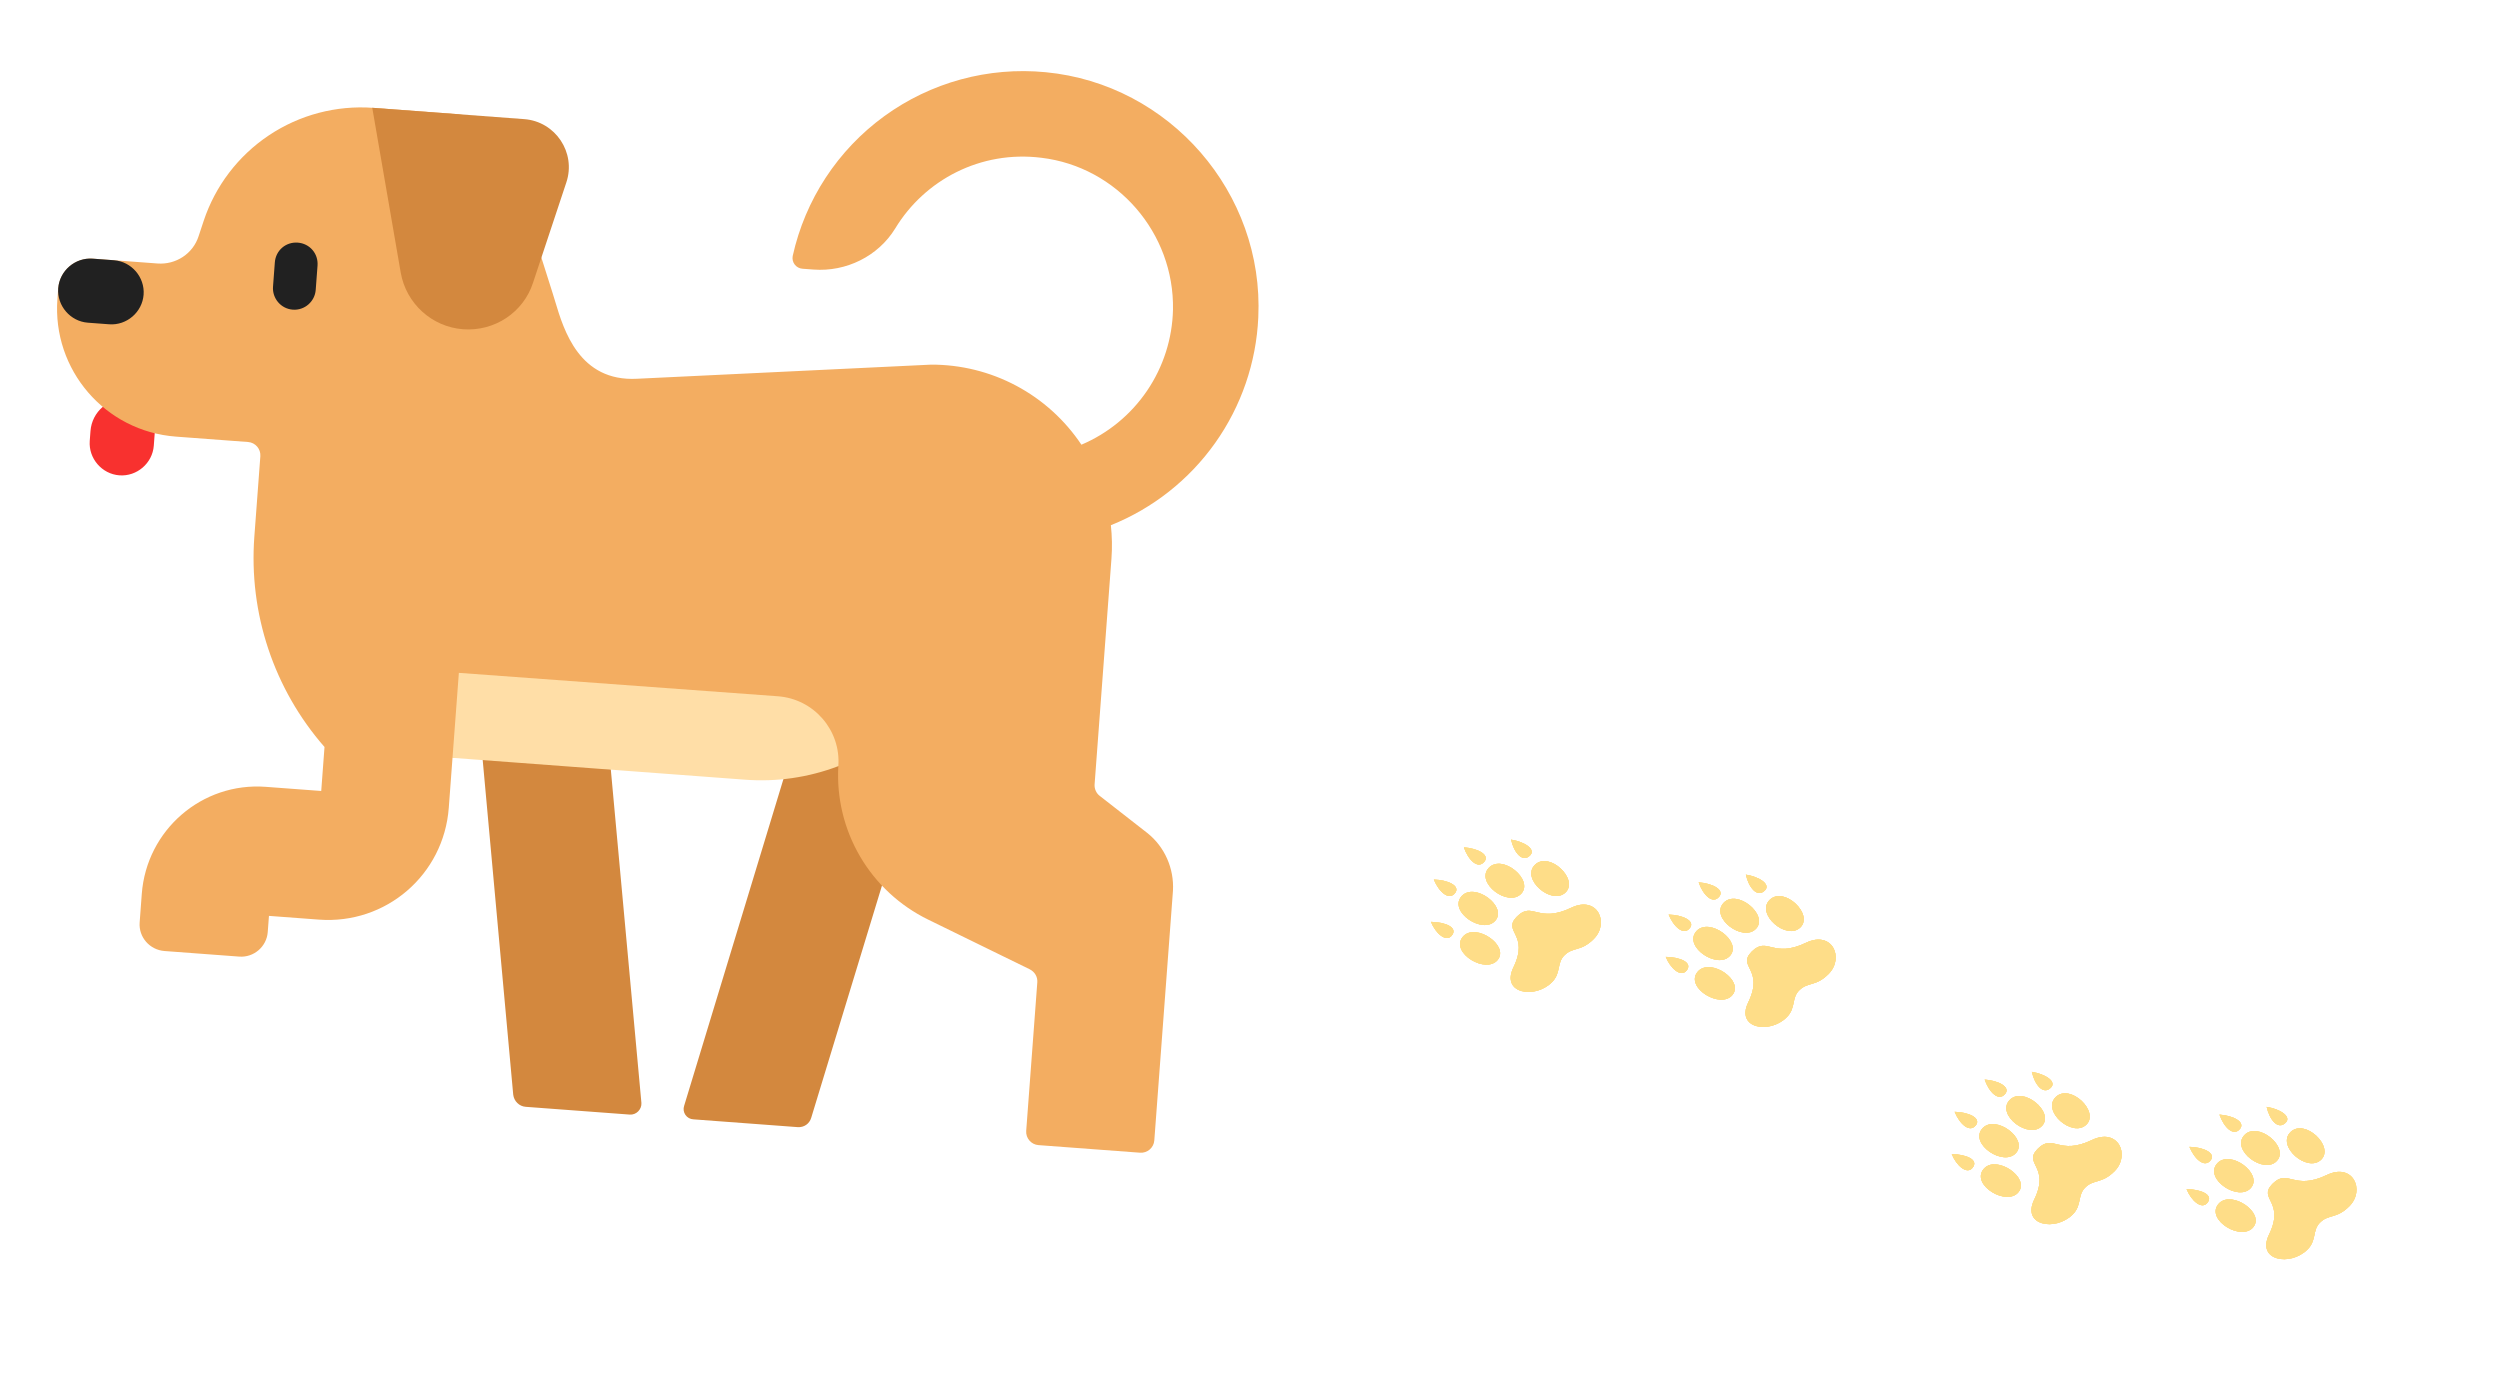 <svg width="312" height="172" viewBox="0 0 312 172" fill="none" xmlns="http://www.w3.org/2000/svg">
<path d="M14.898 59.322C12.713 59.158 11.037 57.211 11.2 55.026L11.292 53.801C11.475 51.35 13.59 49.578 15.988 49.758L19.611 50.028L19.194 55.624C19.03 57.808 17.083 59.485 14.898 59.322Z" fill="#F8312F"/>
<path d="M75.736 90.659L59.749 89.465L64.05 136.621C64.15 137.432 64.799 138.07 65.599 138.13L78.601 139.101C79.401 139.16 80.096 138.462 80.049 137.655L75.736 90.659ZM99.236 92.414L115.223 93.609L101.238 139.506C101.022 140.24 100.343 140.725 99.544 140.665L86.541 139.694C86.342 139.685 86.148 139.631 85.974 139.534C85.799 139.437 85.65 139.301 85.538 139.137C85.425 138.972 85.353 138.784 85.325 138.587C85.298 138.389 85.318 138.188 85.382 138L99.236 92.414Z" fill="#D3883E"/>
<path d="M98.93 31.946C100.482 24.928 104.548 18.721 110.363 14.495C116.177 10.27 123.337 8.319 130.491 9.011C145.974 10.489 157.767 24.07 157.035 39.609C156.782 45.242 154.913 50.684 151.65 55.284C148.387 59.883 143.869 63.447 138.636 65.547C138.785 66.92 138.814 68.32 138.708 69.749L136.606 97.885C136.562 98.471 136.842 99.028 137.248 99.326L143.173 103.949C145.349 105.665 146.539 108.38 146.386 111.155L144.057 142.329C143.989 143.235 143.188 143.925 142.282 143.858L129.599 142.91C128.693 142.842 128.003 142.041 128.07 141.135L129.456 122.59C129.507 121.897 129.125 121.279 128.505 120.965L115.839 114.768C112.289 113.035 109.33 110.291 107.335 106.881C105.34 103.471 104.397 99.548 104.625 95.603L82.663 91.177L56.473 94.579L56.008 100.814C55.383 109.18 48.167 115.393 39.8 114.768L33.566 114.302L33.414 116.327C33.279 118.139 31.675 119.52 29.864 119.384L20.538 118.688C18.673 118.548 17.292 116.945 17.428 115.133L17.694 111.563C18.291 103.569 25.221 97.603 33.161 98.196L40.089 98.714L40.499 93.225C34.179 86.001 31.027 76.549 31.743 66.957L32.492 56.938C32.559 56.032 31.869 55.231 30.963 55.163L21.957 54.49C13.111 53.829 6.504 46.155 7.165 37.309L7.26 36.03C7.428 33.792 9.375 32.116 11.613 32.283L19.66 32.884C21.951 33.055 24.091 31.661 24.791 29.463L25.414 27.58C26.864 23.207 29.732 19.444 33.563 16.886C37.394 14.328 41.97 13.122 46.564 13.459L56.902 14.231C59.993 14.462 62.674 16.592 63.578 19.553L68.997 36.676L69.286 37.62C70.362 41.21 72.293 47.656 79.513 47.268L116.19 45.507C119.901 45.493 123.557 46.398 126.832 48.141C130.107 49.885 132.9 52.413 134.96 55.499C138.284 54.088 141.13 51.748 143.157 48.76C145.184 45.772 146.306 42.263 146.389 38.653C146.569 29.074 139.415 20.823 129.961 19.689C122.369 18.746 115.393 22.459 111.726 28.508C109.59 31.992 105.586 33.944 101.536 33.641L100.151 33.538C99.962 33.525 99.777 33.472 99.61 33.382C99.442 33.293 99.296 33.169 99.181 33.018C99.065 32.867 98.983 32.694 98.94 32.509C98.897 32.324 98.893 32.132 98.93 31.946Z" fill="#F3AD61"/>
<path d="M56.473 94.579L57.266 83.974L97.076 86.894C101.606 87.233 104.956 91.164 104.624 95.614C100.897 97.036 96.9 97.612 92.923 97.301L56.473 94.579Z" fill="#FFDEA7"/>
<path d="M34.072 35.782C33.965 37.221 35.045 38.535 36.538 38.646C38.03 38.757 39.294 37.619 39.401 36.181L39.628 33.143C39.739 31.651 38.655 30.391 37.163 30.28C35.67 30.168 34.41 31.253 34.299 32.745L34.072 35.782ZM10.963 40.272L13.627 40.471C15.812 40.635 17.759 38.958 17.922 36.773C18.085 34.588 16.409 32.641 14.224 32.478L11.56 32.279C9.375 32.116 7.428 33.792 7.264 35.977C7.101 38.162 8.778 40.109 10.963 40.272Z" fill="#212121"/>
<path d="M46.458 13.451L65.428 14.868C69.319 15.159 71.921 19.051 70.68 22.763L66.531 35.26C65.342 38.976 61.733 41.385 57.789 41.091C53.899 40.8 50.688 37.881 50.011 34.026L46.458 13.451Z" fill="#D3883E"/>
<g clip-path="url(#clip0_291_1491)">
<path d="M182.695 105.752C183.225 107.282 184.432 108.56 185.26 107.518C185.933 106.673 184.402 105.863 182.695 105.752L182.695 105.752ZM178.947 109.773C179.56 111.269 180.839 112.486 181.617 111.414C182.247 110.544 180.667 109.807 178.947 109.773L178.947 109.773ZM188.583 104.786C188.924 106.342 189.978 107.715 190.941 106.77C191.723 106.003 190.284 105.06 188.583 104.786L188.583 104.786ZM178.586 115.049C179.18 116.508 180.461 117.612 181.162 116.78C182.026 115.754 180.343 115.07 178.586 115.049ZM185.788 108.326C184.098 110.168 188.249 113.271 189.858 111.519C191.44 109.797 187.451 106.514 185.788 108.326L185.788 108.326ZM182.447 111.802C182.422 111.829 182.398 111.857 182.373 111.887C180.776 113.793 185.111 116.687 186.632 114.873C188.104 113.118 184.074 110.107 182.447 111.802ZM182.667 116.797C182.614 116.849 182.565 116.905 182.52 116.963C181.007 118.923 185.495 121.627 186.936 119.763C188.309 117.987 184.275 115.216 182.667 116.797ZM191.568 107.925C189.765 109.675 193.66 113.04 195.377 111.375C197.065 109.738 193.343 106.202 191.568 107.925ZM189.259 114.45C187.49 116.309 190.905 116.556 188.873 120.742C187.298 123.986 191.537 124.72 193.672 122.59C194.844 121.421 194.269 120.188 195.229 119.231C196.318 118.144 197.293 118.787 198.888 117.196C200.923 115.164 199.344 111.723 196.091 113.288C191.949 115.28 191.27 112.464 189.348 114.36C189.318 114.391 189.287 114.421 189.259 114.45Z" fill="#FEDD88"/>
<path d="M182.695 105.752C183.225 107.282 184.432 108.56 185.26 107.518C185.933 106.673 184.402 105.863 182.695 105.752L182.695 105.752ZM178.947 109.773C179.56 111.269 180.839 112.486 181.617 111.414C182.247 110.544 180.667 109.807 178.947 109.773L178.947 109.773ZM188.583 104.786C188.924 106.342 189.978 107.715 190.941 106.77C191.723 106.003 190.284 105.06 188.583 104.786L188.583 104.786ZM178.586 115.049C179.18 116.508 180.461 117.612 181.162 116.78C182.026 115.754 180.343 115.07 178.586 115.049ZM185.788 108.326C184.098 110.168 188.249 113.271 189.858 111.519C191.44 109.797 187.451 106.514 185.788 108.326L185.788 108.326ZM182.447 111.802C182.422 111.829 182.398 111.857 182.373 111.887C180.776 113.793 185.111 116.687 186.632 114.873C188.104 113.118 184.074 110.107 182.447 111.802ZM182.667 116.797C182.614 116.849 182.565 116.905 182.52 116.963C181.007 118.923 185.495 121.627 186.936 119.763C188.309 117.987 184.275 115.216 182.667 116.797ZM191.568 107.925C189.765 109.675 193.66 113.04 195.377 111.375C197.065 109.738 193.343 106.202 191.568 107.925ZM189.259 114.45C187.49 116.309 190.905 116.556 188.873 120.742C187.298 123.986 191.537 124.72 193.672 122.59C194.844 121.421 194.269 120.188 195.229 119.231C196.318 118.144 197.293 118.787 198.888 117.196C200.923 115.164 199.344 111.723 196.091 113.288C191.949 115.28 191.27 112.464 189.348 114.36C189.318 114.391 189.287 114.421 189.259 114.45Z" fill="#FEDD88"/>
<path d="M182.695 105.752C183.225 107.282 184.432 108.56 185.26 107.518C185.933 106.673 184.402 105.863 182.695 105.752L182.695 105.752ZM178.947 109.773C179.56 111.269 180.839 112.486 181.617 111.414C182.247 110.544 180.667 109.807 178.947 109.773L178.947 109.773ZM188.583 104.786C188.924 106.342 189.978 107.715 190.941 106.77C191.723 106.003 190.284 105.06 188.583 104.786L188.583 104.786ZM178.586 115.049C179.18 116.508 180.461 117.612 181.162 116.78C182.026 115.754 180.343 115.07 178.586 115.049ZM185.788 108.326C184.098 110.168 188.249 113.271 189.858 111.519C191.44 109.797 187.451 106.514 185.788 108.326L185.788 108.326ZM182.447 111.802C182.422 111.829 182.398 111.857 182.373 111.887C180.776 113.793 185.111 116.687 186.632 114.873C188.104 113.118 184.074 110.107 182.447 111.802ZM182.667 116.797C182.614 116.849 182.565 116.905 182.52 116.963C181.007 118.923 185.495 121.627 186.936 119.763C188.309 117.987 184.275 115.216 182.667 116.797ZM191.568 107.925C189.765 109.675 193.66 113.04 195.377 111.375C197.065 109.738 193.343 106.202 191.568 107.925ZM189.259 114.45C187.49 116.309 190.905 116.556 188.873 120.742C187.298 123.986 191.537 124.72 193.672 122.59C194.844 121.421 194.269 120.188 195.229 119.231C196.318 118.144 197.293 118.787 198.888 117.196C200.923 115.164 199.344 111.723 196.091 113.288C191.949 115.28 191.27 112.464 189.348 114.36C189.318 114.391 189.287 114.421 189.259 114.45Z" fill="#FEDD88"/>
<path d="M182.695 105.752C183.225 107.282 184.432 108.56 185.26 107.518C185.933 106.673 184.402 105.863 182.695 105.752L182.695 105.752ZM178.947 109.773C179.56 111.269 180.839 112.486 181.617 111.414C182.247 110.544 180.667 109.807 178.947 109.773L178.947 109.773ZM188.583 104.786C188.924 106.342 189.978 107.715 190.941 106.77C191.723 106.003 190.284 105.06 188.583 104.786L188.583 104.786ZM178.586 115.049C179.18 116.508 180.461 117.612 181.162 116.78C182.026 115.754 180.343 115.07 178.586 115.049ZM185.788 108.326C184.098 110.168 188.249 113.271 189.858 111.519C191.44 109.797 187.451 106.514 185.788 108.326L185.788 108.326ZM182.447 111.802C182.422 111.829 182.398 111.857 182.373 111.887C180.776 113.793 185.111 116.687 186.632 114.873C188.104 113.118 184.074 110.107 182.447 111.802ZM182.667 116.797C182.614 116.849 182.565 116.905 182.52 116.963C181.007 118.923 185.495 121.627 186.936 119.763C188.309 117.987 184.275 115.216 182.667 116.797ZM191.568 107.925C189.765 109.675 193.66 113.04 195.377 111.375C197.065 109.738 193.343 106.202 191.568 107.925ZM189.259 114.45C187.49 116.309 190.905 116.556 188.873 120.742C187.298 123.986 191.537 124.72 193.672 122.59C194.844 121.421 194.269 120.188 195.229 119.231C196.318 118.144 197.293 118.787 198.888 117.196C200.923 115.164 199.344 111.723 196.091 113.288C191.949 115.28 191.27 112.464 189.348 114.36C189.318 114.391 189.287 114.421 189.259 114.45Z" fill="#FEDD88"/>
<path d="M211.997 110.122C212.527 111.652 213.734 112.931 214.563 111.889C215.236 111.043 213.704 110.233 211.997 110.122L211.997 110.122ZM208.25 114.143C208.863 115.639 210.142 116.856 210.919 115.784C211.55 114.914 209.97 114.177 208.25 114.143L208.25 114.143ZM217.886 109.156C218.227 110.712 219.281 112.086 220.244 111.14C221.026 110.373 219.587 109.43 217.886 109.156L217.886 109.156ZM207.889 119.419C208.483 120.878 209.763 121.983 210.465 121.15C211.329 120.125 209.646 119.44 207.889 119.419ZM215.091 112.696C213.401 114.538 217.552 117.641 219.161 115.889C220.743 114.167 216.754 110.884 215.091 112.696L215.091 112.696ZM211.75 116.172C211.724 116.199 211.701 116.228 211.676 116.257C210.078 118.164 214.413 121.057 215.934 119.243C217.406 117.488 213.376 114.477 211.75 116.172ZM211.97 121.167C211.917 121.219 211.868 121.275 211.823 121.333C210.309 123.293 214.798 125.997 216.239 124.133C217.611 122.357 213.578 119.586 211.97 121.167ZM220.871 112.295C219.067 114.046 222.963 117.41 224.68 115.745C226.368 114.108 222.646 110.572 220.871 112.295ZM218.562 118.82C216.793 120.679 220.207 120.927 218.176 125.112C216.601 128.356 220.84 129.091 222.975 126.96C224.147 125.791 223.572 124.558 224.531 123.601C225.62 122.514 226.596 123.157 228.19 121.566C230.226 119.534 228.647 116.093 225.393 117.658C221.252 119.65 220.572 116.834 218.651 118.73C218.621 118.761 218.59 118.791 218.562 118.82Z" fill="#FEDD88"/>
<path d="M211.997 110.122C212.527 111.652 213.734 112.931 214.563 111.889C215.236 111.043 213.704 110.233 211.997 110.122L211.997 110.122ZM208.25 114.143C208.863 115.639 210.142 116.856 210.919 115.784C211.55 114.914 209.97 114.177 208.25 114.143L208.25 114.143ZM217.886 109.156C218.227 110.712 219.281 112.086 220.244 111.14C221.026 110.373 219.587 109.43 217.886 109.156L217.886 109.156ZM207.889 119.419C208.483 120.878 209.763 121.983 210.465 121.15C211.329 120.125 209.646 119.44 207.889 119.419ZM215.091 112.696C213.401 114.538 217.552 117.641 219.161 115.889C220.743 114.167 216.754 110.884 215.091 112.696L215.091 112.696ZM211.75 116.172C211.724 116.199 211.701 116.228 211.676 116.257C210.078 118.164 214.413 121.057 215.934 119.243C217.406 117.488 213.376 114.477 211.75 116.172ZM211.97 121.167C211.917 121.219 211.868 121.275 211.823 121.333C210.309 123.293 214.798 125.997 216.239 124.133C217.611 122.357 213.578 119.586 211.97 121.167ZM220.871 112.295C219.067 114.046 222.963 117.41 224.68 115.745C226.368 114.108 222.646 110.572 220.871 112.295ZM218.562 118.82C216.793 120.679 220.207 120.927 218.176 125.112C216.601 128.356 220.84 129.091 222.975 126.96C224.147 125.791 223.572 124.558 224.531 123.601C225.62 122.514 226.596 123.157 228.19 121.566C230.226 119.534 228.647 116.093 225.393 117.658C221.252 119.65 220.572 116.834 218.651 118.73C218.621 118.761 218.59 118.791 218.562 118.82Z" fill="#FEDD88"/>
<path d="M211.997 110.122C212.527 111.652 213.734 112.931 214.563 111.889C215.236 111.043 213.704 110.233 211.997 110.122L211.997 110.122ZM208.25 114.143C208.863 115.639 210.142 116.856 210.919 115.784C211.55 114.914 209.97 114.177 208.25 114.143L208.25 114.143ZM217.886 109.156C218.227 110.712 219.281 112.086 220.244 111.14C221.026 110.373 219.587 109.43 217.886 109.156L217.886 109.156ZM207.889 119.419C208.483 120.878 209.763 121.983 210.465 121.15C211.329 120.125 209.646 119.44 207.889 119.419ZM215.091 112.696C213.401 114.538 217.552 117.641 219.161 115.889C220.743 114.167 216.754 110.884 215.091 112.696L215.091 112.696ZM211.75 116.172C211.724 116.199 211.701 116.228 211.676 116.257C210.078 118.164 214.413 121.057 215.934 119.243C217.406 117.488 213.376 114.477 211.75 116.172ZM211.97 121.167C211.917 121.219 211.868 121.275 211.823 121.333C210.309 123.293 214.798 125.997 216.239 124.133C217.611 122.357 213.578 119.586 211.97 121.167ZM220.871 112.295C219.067 114.046 222.963 117.41 224.68 115.745C226.368 114.108 222.646 110.572 220.871 112.295ZM218.562 118.82C216.793 120.679 220.207 120.927 218.176 125.112C216.601 128.356 220.84 129.091 222.975 126.96C224.147 125.791 223.572 124.558 224.531 123.601C225.62 122.514 226.596 123.157 228.19 121.566C230.226 119.534 228.647 116.093 225.393 117.658C221.252 119.65 220.572 116.834 218.651 118.73C218.621 118.761 218.59 118.791 218.562 118.82Z" fill="#FEDD88"/>
<path d="M211.997 110.122C212.527 111.652 213.734 112.931 214.563 111.889C215.236 111.043 213.704 110.233 211.997 110.122L211.997 110.122ZM208.25 114.143C208.863 115.639 210.142 116.856 210.919 115.784C211.55 114.914 209.97 114.177 208.25 114.143L208.25 114.143ZM217.886 109.156C218.227 110.712 219.281 112.086 220.244 111.14C221.026 110.373 219.587 109.43 217.886 109.156L217.886 109.156ZM207.889 119.419C208.483 120.878 209.763 121.983 210.465 121.15C211.329 120.125 209.646 119.44 207.889 119.419ZM215.091 112.696C213.401 114.538 217.552 117.641 219.161 115.889C220.743 114.167 216.754 110.884 215.091 112.696L215.091 112.696ZM211.75 116.172C211.724 116.199 211.701 116.228 211.676 116.257C210.078 118.164 214.413 121.057 215.934 119.243C217.406 117.488 213.376 114.477 211.75 116.172ZM211.97 121.167C211.917 121.219 211.868 121.275 211.823 121.333C210.309 123.293 214.798 125.997 216.239 124.133C217.611 122.357 213.578 119.586 211.97 121.167ZM220.871 112.295C219.067 114.046 222.963 117.41 224.68 115.745C226.368 114.108 222.646 110.572 220.871 112.295ZM218.562 118.82C216.793 120.679 220.207 120.927 218.176 125.112C216.601 128.356 220.84 129.091 222.975 126.96C224.147 125.791 223.572 124.558 224.531 123.601C225.62 122.514 226.596 123.157 228.19 121.566C230.226 119.534 228.647 116.093 225.393 117.658C221.252 119.65 220.572 116.834 218.651 118.73C218.621 118.761 218.59 118.791 218.562 118.82Z" fill="#FEDD88"/>
<path d="M247.689 134.734C248.219 136.264 249.426 137.543 250.255 136.501C250.927 135.655 249.396 134.846 247.689 134.734L247.689 134.734ZM243.941 138.755C244.554 140.252 245.833 141.468 246.611 140.396C247.242 139.526 245.661 138.79 243.941 138.755L243.941 138.755ZM253.578 133.769C253.918 135.324 254.972 136.698 255.935 135.753C256.717 134.986 255.278 134.042 253.578 133.769L253.578 133.769ZM243.58 144.031C244.174 145.491 245.455 146.595 246.156 145.763C247.02 144.737 245.337 144.052 243.58 144.031ZM250.782 137.308C249.092 139.15 253.244 142.253 254.852 140.501C256.434 138.779 252.445 135.496 250.782 137.308L250.782 137.308ZM247.442 140.785C247.416 140.812 247.392 140.84 247.368 140.869C245.77 142.776 250.105 145.669 251.626 143.855C253.098 142.1 249.068 139.089 247.442 140.785ZM247.662 145.779C247.608 145.832 247.559 145.887 247.514 145.945C246.001 147.905 250.489 150.61 251.93 148.745C253.303 146.97 249.269 144.198 247.662 145.779ZM256.563 136.907C254.759 138.658 258.654 142.023 260.371 140.357C262.059 138.72 258.337 135.185 256.563 136.907ZM254.253 143.433C252.484 145.291 255.899 145.539 253.867 149.724C252.292 152.969 256.532 153.703 258.666 151.572C259.838 150.403 259.263 149.17 260.223 148.213C261.312 147.126 262.287 147.769 263.882 146.178C265.917 144.146 264.338 140.706 261.085 142.27C256.943 144.263 256.264 141.446 254.343 143.343C254.312 143.373 254.281 143.403 254.253 143.433Z" fill="#FEDD88"/>
<path d="M247.689 134.734C248.219 136.264 249.426 137.543 250.255 136.501C250.927 135.655 249.396 134.846 247.689 134.734L247.689 134.734ZM243.941 138.755C244.554 140.252 245.833 141.468 246.611 140.396C247.242 139.526 245.661 138.79 243.941 138.755L243.941 138.755ZM253.578 133.769C253.918 135.324 254.972 136.698 255.935 135.753C256.717 134.986 255.278 134.042 253.578 133.769L253.578 133.769ZM243.58 144.031C244.174 145.491 245.455 146.595 246.156 145.763C247.02 144.737 245.337 144.052 243.58 144.031ZM250.782 137.308C249.092 139.15 253.244 142.253 254.852 140.501C256.434 138.779 252.445 135.496 250.782 137.308L250.782 137.308ZM247.442 140.785C247.416 140.812 247.392 140.84 247.368 140.869C245.77 142.776 250.105 145.669 251.626 143.855C253.098 142.1 249.068 139.089 247.442 140.785ZM247.662 145.779C247.608 145.832 247.559 145.887 247.514 145.945C246.001 147.905 250.489 150.61 251.93 148.745C253.303 146.97 249.269 144.198 247.662 145.779ZM256.563 136.907C254.759 138.658 258.654 142.023 260.371 140.357C262.059 138.72 258.337 135.185 256.563 136.907ZM254.253 143.433C252.484 145.291 255.899 145.539 253.867 149.724C252.292 152.969 256.532 153.703 258.666 151.572C259.838 150.403 259.263 149.17 260.223 148.213C261.312 147.126 262.287 147.769 263.882 146.178C265.917 144.146 264.338 140.706 261.085 142.27C256.943 144.263 256.264 141.446 254.343 143.343C254.312 143.373 254.281 143.403 254.253 143.433Z" fill="#FEDD88"/>
<path d="M247.689 134.734C248.219 136.264 249.426 137.543 250.255 136.501C250.927 135.655 249.396 134.846 247.689 134.734L247.689 134.734ZM243.941 138.755C244.554 140.252 245.833 141.468 246.611 140.396C247.242 139.526 245.661 138.79 243.941 138.755L243.941 138.755ZM253.578 133.769C253.918 135.324 254.972 136.698 255.935 135.753C256.717 134.986 255.278 134.042 253.578 133.769L253.578 133.769ZM243.58 144.031C244.174 145.491 245.455 146.595 246.156 145.763C247.02 144.737 245.337 144.052 243.58 144.031ZM250.782 137.308C249.092 139.15 253.244 142.253 254.852 140.501C256.434 138.779 252.445 135.496 250.782 137.308L250.782 137.308ZM247.442 140.785C247.416 140.812 247.392 140.84 247.368 140.869C245.77 142.776 250.105 145.669 251.626 143.855C253.098 142.1 249.068 139.089 247.442 140.785ZM247.662 145.779C247.608 145.832 247.559 145.887 247.514 145.945C246.001 147.905 250.489 150.61 251.93 148.745C253.303 146.97 249.269 144.198 247.662 145.779ZM256.563 136.907C254.759 138.658 258.654 142.023 260.371 140.357C262.059 138.72 258.337 135.185 256.563 136.907ZM254.253 143.433C252.484 145.291 255.899 145.539 253.867 149.724C252.292 152.969 256.532 153.703 258.666 151.572C259.838 150.403 259.263 149.17 260.223 148.213C261.312 147.126 262.287 147.769 263.882 146.178C265.917 144.146 264.338 140.706 261.085 142.27C256.943 144.263 256.264 141.446 254.343 143.343C254.312 143.373 254.281 143.403 254.253 143.433Z" fill="#FEDD88"/>
<path d="M247.689 134.734C248.219 136.264 249.426 137.543 250.255 136.501C250.927 135.655 249.396 134.846 247.689 134.734L247.689 134.734ZM243.941 138.755C244.554 140.252 245.833 141.468 246.611 140.396C247.242 139.526 245.661 138.79 243.941 138.755L243.941 138.755ZM253.578 133.769C253.918 135.324 254.972 136.698 255.935 135.753C256.717 134.986 255.278 134.042 253.578 133.769L253.578 133.769ZM243.58 144.031C244.174 145.491 245.455 146.595 246.156 145.763C247.02 144.737 245.337 144.052 243.58 144.031ZM250.782 137.308C249.092 139.15 253.244 142.253 254.852 140.501C256.434 138.779 252.445 135.496 250.782 137.308L250.782 137.308ZM247.442 140.785C247.416 140.812 247.392 140.84 247.368 140.869C245.77 142.776 250.105 145.669 251.626 143.855C253.098 142.1 249.068 139.089 247.442 140.785ZM247.662 145.779C247.608 145.832 247.559 145.887 247.514 145.945C246.001 147.905 250.489 150.61 251.93 148.745C253.303 146.97 249.269 144.198 247.662 145.779ZM256.563 136.907C254.759 138.658 258.654 142.023 260.371 140.357C262.059 138.72 258.337 135.185 256.563 136.907ZM254.253 143.433C252.484 145.291 255.899 145.539 253.867 149.724C252.292 152.969 256.532 153.703 258.666 151.572C259.838 150.403 259.263 149.17 260.223 148.213C261.312 147.126 262.287 147.769 263.882 146.178C265.917 144.146 264.338 140.706 261.085 142.27C256.943 144.263 256.264 141.446 254.343 143.343C254.312 143.373 254.281 143.403 254.253 143.433Z" fill="#FEDD88"/>
<path d="M276.992 139.105C277.522 140.635 278.729 141.913 279.558 140.872C280.231 140.026 278.699 139.216 276.993 139.105L276.992 139.105ZM273.245 143.126C273.858 144.622 275.137 145.839 275.914 144.767C276.545 143.897 274.965 143.16 273.245 143.126L273.245 143.126ZM282.881 138.139C283.222 139.695 284.276 141.068 285.239 140.123C286.021 139.356 284.582 138.413 282.881 138.139L282.881 138.139ZM272.884 148.402C273.478 149.861 274.758 150.966 275.46 150.133C276.324 149.107 274.641 148.423 272.884 148.402ZM280.086 141.679C278.396 143.521 282.547 146.624 284.156 144.872C285.738 143.15 281.749 139.867 280.086 141.679L280.086 141.679ZM276.745 145.155C276.72 145.182 276.696 145.21 276.671 145.24C275.074 147.146 279.408 150.04 280.929 148.226C282.402 146.471 278.371 143.46 276.745 145.155ZM276.965 150.15C276.912 150.202 276.863 150.258 276.818 150.316C275.304 152.276 279.793 154.98 281.234 153.116C282.606 151.34 278.573 148.569 276.965 150.15ZM285.866 141.278C284.062 143.028 287.958 146.393 289.675 144.728C291.363 143.091 287.641 139.555 285.866 141.278ZM283.557 147.803C281.788 149.662 285.203 149.909 283.171 154.095C281.596 157.339 285.835 158.073 287.97 155.943C289.142 154.774 288.567 153.541 289.526 152.584C290.616 151.497 291.591 152.14 293.185 150.549C295.221 148.517 293.642 145.076 290.389 146.641C286.247 148.633 285.567 145.817 283.646 147.713C283.616 147.744 283.585 147.774 283.557 147.803Z" fill="#FEDD88"/>
<path d="M276.992 139.105C277.522 140.635 278.729 141.913 279.558 140.872C280.231 140.026 278.699 139.216 276.993 139.105L276.992 139.105ZM273.245 143.126C273.858 144.622 275.137 145.839 275.914 144.767C276.545 143.897 274.965 143.16 273.245 143.126L273.245 143.126ZM282.881 138.139C283.222 139.695 284.276 141.068 285.239 140.123C286.021 139.356 284.582 138.413 282.881 138.139L282.881 138.139ZM272.884 148.402C273.478 149.861 274.758 150.966 275.46 150.133C276.324 149.107 274.641 148.423 272.884 148.402ZM280.086 141.679C278.396 143.521 282.547 146.624 284.156 144.872C285.738 143.15 281.749 139.867 280.086 141.679L280.086 141.679ZM276.745 145.155C276.72 145.182 276.696 145.21 276.671 145.24C275.074 147.146 279.408 150.04 280.929 148.226C282.402 146.471 278.371 143.46 276.745 145.155ZM276.965 150.15C276.912 150.202 276.863 150.258 276.818 150.316C275.304 152.276 279.793 154.98 281.234 153.116C282.606 151.34 278.573 148.569 276.965 150.15ZM285.866 141.278C284.062 143.028 287.958 146.393 289.675 144.728C291.363 143.091 287.641 139.555 285.866 141.278ZM283.557 147.803C281.788 149.662 285.203 149.909 283.171 154.095C281.596 157.339 285.835 158.073 287.97 155.943C289.142 154.774 288.567 153.541 289.526 152.584C290.616 151.497 291.591 152.14 293.185 150.549C295.221 148.517 293.642 145.076 290.389 146.641C286.247 148.633 285.567 145.817 283.646 147.713C283.616 147.744 283.585 147.774 283.557 147.803Z" fill="#FEDD88"/>
<path d="M276.992 139.105C277.522 140.635 278.729 141.913 279.558 140.872C280.231 140.026 278.699 139.216 276.993 139.105L276.992 139.105ZM273.245 143.126C273.858 144.622 275.137 145.839 275.914 144.767C276.545 143.897 274.965 143.16 273.245 143.126L273.245 143.126ZM282.881 138.139C283.222 139.695 284.276 141.068 285.239 140.123C286.021 139.356 284.582 138.413 282.881 138.139L282.881 138.139ZM272.884 148.402C273.478 149.861 274.758 150.966 275.46 150.133C276.324 149.107 274.641 148.423 272.884 148.402ZM280.086 141.679C278.396 143.521 282.547 146.624 284.156 144.872C285.738 143.15 281.749 139.867 280.086 141.679L280.086 141.679ZM276.745 145.155C276.72 145.182 276.696 145.21 276.671 145.24C275.074 147.146 279.408 150.04 280.929 148.226C282.402 146.471 278.371 143.46 276.745 145.155ZM276.965 150.15C276.912 150.202 276.863 150.258 276.818 150.316C275.304 152.276 279.793 154.98 281.234 153.116C282.606 151.34 278.573 148.569 276.965 150.15ZM285.866 141.278C284.062 143.028 287.958 146.393 289.675 144.728C291.363 143.091 287.641 139.555 285.866 141.278ZM283.557 147.803C281.788 149.662 285.203 149.909 283.171 154.095C281.596 157.339 285.835 158.073 287.97 155.943C289.142 154.774 288.567 153.541 289.526 152.584C290.616 151.497 291.591 152.14 293.185 150.549C295.221 148.517 293.642 145.076 290.389 146.641C286.247 148.633 285.567 145.817 283.646 147.713C283.616 147.744 283.585 147.774 283.557 147.803Z" fill="#FEDD88"/>
<path d="M276.992 139.105C277.522 140.635 278.729 141.913 279.558 140.872C280.231 140.026 278.699 139.216 276.993 139.105L276.992 139.105ZM273.245 143.126C273.858 144.622 275.137 145.839 275.914 144.767C276.545 143.897 274.965 143.16 273.245 143.126L273.245 143.126ZM282.881 138.139C283.222 139.695 284.276 141.068 285.239 140.123C286.021 139.356 284.582 138.413 282.881 138.139L282.881 138.139ZM272.884 148.402C273.478 149.861 274.758 150.966 275.46 150.133C276.324 149.107 274.641 148.423 272.884 148.402ZM280.086 141.679C278.396 143.521 282.547 146.624 284.156 144.872C285.738 143.15 281.749 139.867 280.086 141.679L280.086 141.679ZM276.745 145.155C276.72 145.182 276.696 145.21 276.671 145.24C275.074 147.146 279.408 150.04 280.929 148.226C282.402 146.471 278.371 143.46 276.745 145.155ZM276.965 150.15C276.912 150.202 276.863 150.258 276.818 150.316C275.304 152.276 279.793 154.98 281.234 153.116C282.606 151.34 278.573 148.569 276.965 150.15ZM285.866 141.278C284.062 143.028 287.958 146.393 289.675 144.728C291.363 143.091 287.641 139.555 285.866 141.278ZM283.557 147.803C281.788 149.662 285.203 149.909 283.171 154.095C281.596 157.339 285.835 158.073 287.97 155.943C289.142 154.774 288.567 153.541 289.526 152.584C290.616 151.497 291.591 152.14 293.185 150.549C295.221 148.517 293.642 145.076 290.389 146.641C286.247 148.633 285.567 145.817 283.646 147.713C283.616 147.744 283.585 147.774 283.557 147.803Z" fill="#FEDD88"/>
</g>
<defs>
<clipPath id="clip0_291_1491">
<rect width="137" height="64" fill="white" transform="translate(174.436 97.812) rotate(4.272)"/>
</clipPath>
</defs>
</svg>

